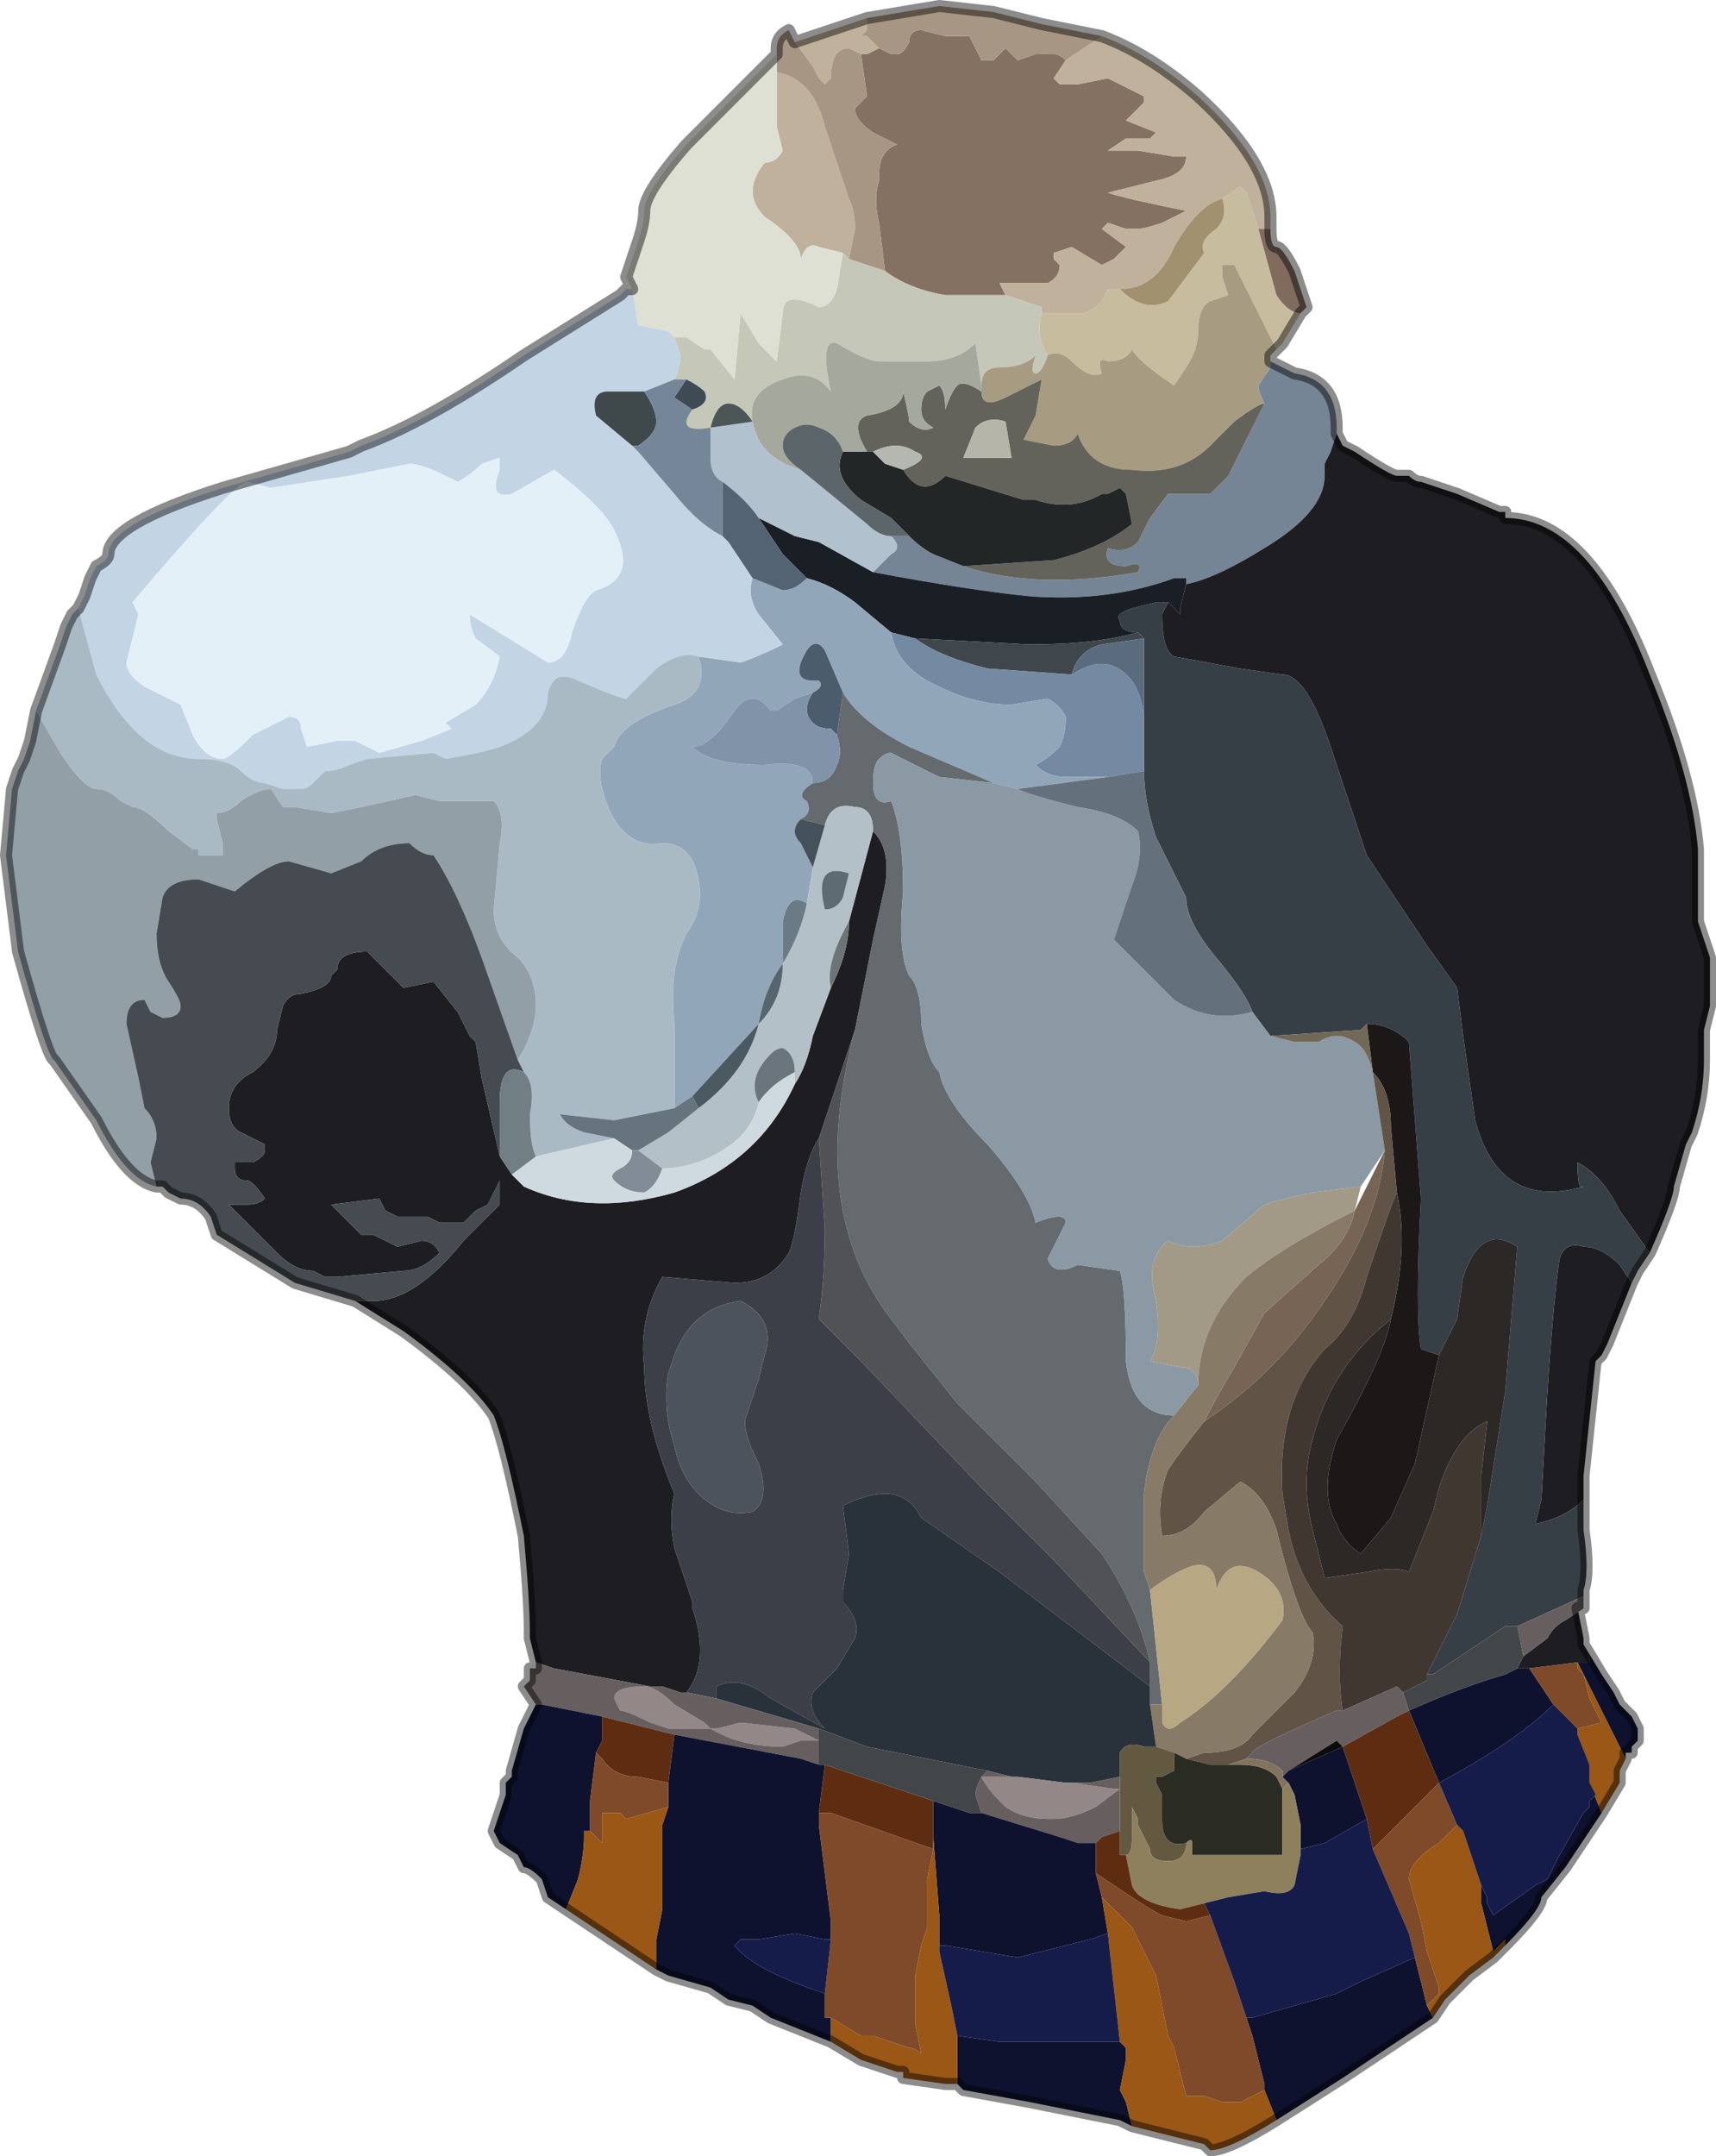 <?xml version="1.0" encoding="UTF-8" standalone="no"?>
<svg xmlns:xlink="http://www.w3.org/1999/xlink" height="17.9px" width="14.25px" xmlns="http://www.w3.org/2000/svg">
  <g transform="matrix(1.0, 0.0, 0.0, 1.0, 7.15, 7.45)">
    <path d="M1.7 -6.95 L1.7 -6.95 1.6 -6.8 1.6 -6.8 1.65 -6.75 1.8 -6.75 2.05 -6.8 2.35 -6.65 2.35 -6.6 2.2 -6.45 2.45 -6.35 2.4 -6.3 2.2 -6.3 2.05 -6.2 2.05 -6.2 2.3 -6.2 2.6 -6.15 2.7 -6.15 Q2.7 -6.0 2.45 -5.95 L2.05 -5.85 Q2.2 -5.8 2.7 -5.7 L2.7 -5.7 2.5 -5.6 Q2.35 -5.55 2.3 -5.55 L2.25 -5.55 2.2 -5.55 2.05 -5.6 2.0 -5.55 2.2 -5.4 2.1 -5.3 2.0 -5.25 1.75 -5.4 1.6 -5.35 1.6 -5.3 1.65 -5.25 Q1.65 -5.15 1.55 -5.1 L1.15 -5.1 1.2 -5.0 0.7 -5.0 Q0.4 -5.05 0.2 -5.2 L0.15 -5.6 Q0.1 -5.8 0.15 -5.95 L0.15 -6.0 Q0.15 -6.2 0.3 -6.25 L0.1 -6.35 Q-0.05 -6.45 -0.05 -6.55 L0.0 -6.6 0.05 -6.65 0.0 -7.0 0.05 -7.0 0.15 -7.05 0.15 -7.05 0.25 -7.0 Q0.25 -7.0 0.3 -7.0 0.35 -7.0 0.4 -7.1 0.4 -7.2 0.5 -7.2 L0.7 -7.15 0.9 -7.15 0.95 -7.05 1.0 -6.95 1.1 -6.95 1.2 -7.05 1.3 -6.95 1.45 -7.0 1.6 -7.0 Q1.65 -7.0 1.7 -6.95" fill="#847161" fill-rule="evenodd" stroke="none"/>
    <path d="M1.2 -5.0 L1.15 -5.1 1.55 -5.1 Q1.65 -5.15 1.65 -5.25 L1.6 -5.3 1.6 -5.35 1.75 -5.4 2.0 -5.25 2.1 -5.3 2.2 -5.4 2.0 -5.55 2.05 -5.6 2.2 -5.55 2.25 -5.55 2.3 -5.55 Q2.35 -5.55 2.5 -5.6 L2.7 -5.7 2.7 -5.7 Q2.2 -5.8 2.05 -5.85 L2.45 -5.95 Q2.7 -6.0 2.7 -6.15 L2.6 -6.15 2.3 -6.2 2.05 -6.2 2.05 -6.2 2.2 -6.3 2.4 -6.3 2.45 -6.35 2.2 -6.45 2.35 -6.6 2.35 -6.65 2.05 -6.8 1.8 -6.75 1.65 -6.75 1.6 -6.8 1.6 -6.8 1.7 -6.95 1.7 -6.95 1.85 -7.05 2.0 -7.15 Q2.4 -7.0 2.8 -6.65 3.4 -6.1 3.4 -5.65 L3.4 -5.55 3.3 -5.55 3.2 -5.85 3.15 -5.9 3.0 -5.8 Q2.8 -5.75 2.6 -5.4 2.45 -5.05 2.15 -5.05 L2.05 -5.05 Q2.0 -4.9 1.85 -4.85 L1.5 -4.85 1.5 -4.9 1.2 -5.0 M0.15 -7.05 L0.05 -7.0 0.0 -7.0 0.0 -7.0 -0.1 -7.05 Q-0.25 -7.05 -0.25 -6.8 L-0.3 -6.75 -0.3 -6.75 -0.35 -6.8 -0.4 -6.9 -0.55 -7.1 0.05 -7.3 0.05 -7.2 0.0 -7.15 0.05 -7.15 0.15 -7.05 M-0.7 -6.85 Q-0.4 -6.8 -0.3 -6.4 L-0.2 -6.1 -0.1 -5.8 Q-0.05 -5.7 -0.05 -5.55 L-0.1 -5.3 -0.15 -5.35 -0.35 -5.4 Q-0.45 -5.45 -0.5 -5.3 -0.5 -5.45 -0.8 -5.65 -1.0 -5.85 -0.8 -6.1 -0.7 -6.1 -0.65 -6.2 L-0.7 -6.4 -0.7 -6.85" fill="#c0b19c" fill-rule="evenodd" stroke="none"/>
    <path d="M1.7 -6.95 Q1.65 -7.0 1.6 -7.0 L1.45 -7.0 1.3 -6.95 1.2 -7.05 1.1 -6.95 1.0 -6.95 0.95 -7.05 0.9 -7.15 0.7 -7.15 0.5 -7.2 Q0.4 -7.2 0.4 -7.1 0.35 -7.0 0.3 -7.0 0.25 -7.0 0.25 -7.0 L0.15 -7.05 0.15 -7.05 0.05 -7.15 0.0 -7.15 0.05 -7.2 0.05 -7.3 0.65 -7.4 1.1 -7.35 1.5 -7.25 2.0 -7.15 1.85 -7.05 1.7 -6.95 M0.0 -7.0 L0.05 -6.65 0.0 -6.6 -0.05 -6.55 Q-0.05 -6.45 0.1 -6.35 L0.3 -6.25 Q0.15 -6.2 0.15 -6.0 L0.15 -5.95 Q0.1 -5.8 0.15 -5.6 L0.2 -5.2 -0.1 -5.3 -0.05 -5.55 Q-0.05 -5.7 -0.1 -5.8 L-0.2 -6.1 -0.3 -6.4 Q-0.4 -6.8 -0.7 -6.85 L-0.7 -7.0 -0.7 -7.05 Q-0.7 -7.15 -0.6 -7.2 L-0.55 -7.1 -0.4 -6.9 -0.35 -6.8 -0.3 -6.75 -0.3 -6.75 -0.25 -6.8 Q-0.25 -7.05 -0.1 -7.05 L0.0 -7.0 0.0 -7.0" fill="#a89684" fill-rule="evenodd" stroke="none"/>
    <path d="M0.2 -5.2 Q0.4 -5.05 0.7 -5.0 L1.2 -5.0 1.5 -4.9 1.5 -4.85 Q1.45 -4.65 1.55 -4.5 1.5 -4.35 1.45 -4.35 1.4 -4.35 1.45 -4.5 1.35 -4.4 1.15 -4.4 1.0 -4.4 1.0 -4.25 L0.95 -4.6 Q0.8 -4.45 0.55 -4.45 L0.15 -4.45 Q0.05 -4.45 -0.2 -4.6 -0.35 -4.65 -0.25 -4.2 -0.4 -4.4 -0.65 -4.3 -0.95 -4.2 -0.9 -3.95 -1.0 -4.1 -1.1 -4.1 -1.2 -4.1 -1.25 -3.9 -1.55 -3.85 -1.4 -4.05 -1.25 -4.1 -1.3 -4.2 -1.35 -4.25 -1.45 -4.3 L-1.55 -4.3 Q-1.5 -4.4 -1.5 -4.5 L-1.55 -4.65 -1.45 -4.65 -1.3 -4.55 -1.25 -4.55 -1.05 -4.3 -1.0 -4.85 -0.85 -4.6 -0.7 -4.45 -0.65 -4.85 Q-0.65 -5.05 -0.35 -4.9 -0.25 -4.9 -0.2 -5.05 L-0.15 -5.35 -0.1 -5.3 0.2 -5.2" fill="#c5c7b9" fill-rule="evenodd" stroke="none"/>
    <path d="M1.5 -4.85 L1.85 -4.85 Q2.0 -4.9 2.05 -5.05 L2.15 -5.05 Q2.35 -4.85 2.55 -4.95 L2.85 -5.35 Q2.8 -5.45 2.95 -5.55 3.05 -5.65 3.0 -5.8 L3.15 -5.9 3.2 -5.85 3.3 -5.55 3.45 -5.0 Q3.55 -4.85 3.65 -4.85 L3.5 -4.6 3.45 -4.55 3.1 -5.25 3.0 -5.25 3.0 -5.15 3.05 -5.0 2.9 -4.95 Q2.8 -4.9 2.8 -4.7 2.8 -4.55 2.7 -4.4 L2.6 -4.25 Q2.3 -4.45 2.25 -4.55 2.2 -4.45 2.05 -4.45 1.95 -4.5 2.0 -4.35 1.9 -4.3 1.75 -4.45 1.65 -4.55 1.55 -4.5 1.45 -4.65 1.5 -4.85" fill="#c8bc9f" fill-rule="evenodd" stroke="none"/>
    <path d="M2.15 -5.05 Q2.45 -5.05 2.6 -5.4 2.8 -5.75 3.0 -5.8 3.05 -5.65 2.95 -5.55 2.8 -5.45 2.85 -5.35 L2.55 -4.95 Q2.35 -4.85 2.15 -5.05" fill="#a1916f" fill-rule="evenodd" stroke="none"/>
    <path d="M1.55 -4.5 Q1.65 -4.55 1.75 -4.45 1.9 -4.3 2.0 -4.35 1.95 -4.5 2.05 -4.45 2.2 -4.45 2.25 -4.55 2.3 -4.45 2.6 -4.25 L2.7 -4.4 Q2.8 -4.55 2.8 -4.7 2.8 -4.9 2.9 -4.95 L3.05 -5.0 3.0 -5.15 3.0 -5.25 3.1 -5.25 3.45 -4.55 3.4 -4.5 3.4 -4.45 3.4 -4.4 3.3 -4.25 Q3.3 -4.2 3.35 -4.1 3.3 -4.1 3.1 -3.95 L2.9 -3.75 Q2.65 -3.5 2.25 -3.55 1.9 -3.55 1.8 -3.85 1.75 -3.75 1.6 -3.75 L1.35 -3.8 1.45 -4.0 1.5 -4.3 1.2 -4.15 Q1.0 -4.05 1.0 -4.2 L1.0 -4.25 Q1.0 -4.4 1.15 -4.4 1.35 -4.4 1.45 -4.5 1.4 -4.35 1.45 -4.35 1.5 -4.35 1.55 -4.5" fill="#a79c81" fill-rule="evenodd" stroke="none"/>
    <path d="M3.3 -5.55 L3.4 -5.55 Q3.4 -5.4 3.45 -5.4 3.5 -5.4 3.6 -5.2 L3.7 -4.9 3.65 -4.85 Q3.55 -4.85 3.45 -5.0 L3.3 -5.55" fill="#806b5d" fill-rule="evenodd" stroke="none"/>
    <path d="M3.4 -4.45 L3.6 -4.35 Q3.95 -4.3 3.95 -3.9 L3.95 -3.85 3.9 -3.7 3.85 -3.6 3.85 -3.5 Q3.85 -3.2 3.35 -2.9 2.95 -2.65 2.7 -2.6 L2.7 -2.65 2.6 -2.65 Q2.05 -2.45 1.4 -2.5 0.9 -2.55 0.1 -2.7 L0.25 -2.85 Q0.35 -2.9 0.25 -3.0 L0.4 -3.0 Q0.5 -2.9 0.6 -2.85 L0.85 -2.75 Q1.45 -2.55 2.3 -2.7 2.35 -2.8 2.2 -2.75 2.0 -2.75 2.05 -2.9 2.2 -2.85 2.3 -2.95 L2.4 -3.15 2.55 -3.35 2.85 -3.35 2.9 -3.35 3.0 -3.45 3.05 -3.5 3.35 -4.1 Q3.3 -4.2 3.3 -4.25 L3.4 -4.4 3.4 -4.45 M2.7 -2.6 L2.7 -2.6" fill="#758596" fill-rule="evenodd" stroke="none"/>
    <path d="M3.35 -4.1 L3.05 -3.5 3.0 -3.45 2.9 -3.35 2.85 -3.35 2.55 -3.35 2.4 -3.15 2.3 -2.95 Q2.2 -2.85 2.05 -2.9 2.0 -2.75 2.2 -2.75 2.35 -2.8 2.3 -2.7 1.45 -2.55 0.85 -2.75 L1.6 -2.8 Q2.0 -2.9 2.25 -3.1 L2.2 -3.35 2.15 -3.4 2.05 -3.35 2.0 -3.35 Q1.75 -3.2 1.45 -3.3 L1.35 -3.3 0.7 -3.5 Q0.5 -3.3 0.35 -3.55 0.6 -3.65 0.45 -3.7 0.3 -3.8 0.1 -3.7 L0.05 -3.7 Q-0.1 -3.95 0.05 -4.0 0.35 -4.05 0.35 -4.2 0.4 -4.0 0.4 -3.95 0.5 -3.85 0.6 -3.9 0.5 -3.95 0.5 -4.05 0.5 -4.15 0.55 -4.2 L0.65 -4.25 Q0.7 -4.2 0.7 -4.05 0.75 -4.2 0.8 -4.25 0.85 -4.3 1.0 -4.2 1.0 -4.05 1.2 -4.15 L1.5 -4.3 1.45 -4.0 1.35 -3.8 1.6 -3.75 Q1.75 -3.75 1.8 -3.85 1.9 -3.55 2.25 -3.55 2.65 -3.5 2.9 -3.75 L3.1 -3.95 Q3.3 -4.1 3.35 -4.1 M1.2 -3.95 Q1.05 -4.0 0.95 -3.9 L0.85 -3.65 1.25 -3.65 1.2 -3.95" fill="#63635c" fill-rule="evenodd" stroke="none"/>
    <path d="M3.95 -3.85 L4.0 -3.75 4.1 -3.7 Q4.4 -3.5 4.45 -3.5 L4.5 -3.5 4.5 -3.5 4.55 -3.5 Q4.6 -3.45 4.65 -3.45 L4.95 -3.35 5.3 -3.2 5.35 -3.2 5.35 -3.15 Q6.05 -3.15 6.55 -1.85 6.9 -1.0 6.95 -0.4 L6.95 -0.05 6.95 0.2 7.05 0.5 7.05 0.9 7.0 1.1 Q7.0 1.2 7.0 1.35 7.0 1.65 6.9 1.95 L6.85 2.05 6.75 2.4 Q6.75 2.5 6.55 2.95 L6.3 2.6 Q6.15 2.3 5.95 2.2 5.95 2.45 6.0 2.4 5.3 2.6 5.1 1.85 L5.0 1.15 4.95 0.75 4.7 0.4 4.2 -0.35 3.9 -1.25 Q3.7 -1.85 3.5 -1.85 L3.15 -1.9 2.6 -2.0 Q2.5 -2.05 2.5 -2.35 L2.55 -2.45 2.65 -2.35 2.65 -2.4 2.7 -2.6 Q2.95 -2.65 3.35 -2.9 3.85 -3.2 3.85 -3.5 L3.85 -3.6 3.9 -3.7 3.95 -3.85 M6.4 3.2 L6.2 3.7 6.15 3.8 6.1 3.85 6.0 4.8 6.0 5.0 Q5.85 5.15 5.6 5.2 L5.65 5.0 5.7 4.1 Q5.75 3.35 5.8 3.0 5.85 2.85 6.0 2.9 6.15 2.9 6.3 3.05 L6.4 3.2 M6.0 5.9 L5.95 5.9 6.0 6.15 6.0 6.2 6.05 6.3 6.05 6.35 5.95 6.35 5.55 6.4 5.45 6.4 5.5 6.3 5.7 6.15 Q5.75 6.05 5.85 6.0 L6.0 5.9 M-2.7 6.35 L-2.75 6.15 -2.75 6.1 Q-2.75 5.85 -2.8 5.3 -2.95 4.55 -3.05 4.3 -3.25 4.0 -3.8 3.6 L-4.2 3.35 -4.05 3.35 Q-3.7 3.35 -3.3 2.85 L-3.0 2.55 -3.0 2.35 -3.1 2.55 -3.1 2.55 -3.2 2.6 -3.3 2.7 -3.45 2.7 -3.5 2.7 -3.6 2.65 -3.85 2.65 -3.95 2.6 -4.0 2.5 -4.4 2.55 -4.3 2.65 -4.2 2.75 -4.15 2.8 -4.05 2.8 -3.85 2.9 -3.65 2.85 Q-3.55 2.85 -3.5 2.95 -3.65 3.1 -3.8 3.1 L-4.35 3.15 -4.45 3.15 -4.55 3.1 Q-4.7 3.1 -4.85 2.95 L-5.25 2.55 -5.1 2.55 Q-5.0 2.55 -4.95 2.5 -5.05 2.35 -5.1 2.35 -5.2 2.35 -5.2 2.25 L-5.2 2.2 -5.15 2.2 -5.05 2.2 Q-4.95 2.15 -4.95 2.1 L-4.95 2.05 -5.15 1.95 Q-5.25 1.9 -5.25 1.75 -5.25 1.55 -5.05 1.45 -4.85 1.3 -4.85 1.1 L-4.8 0.9 Q-4.75 0.8 -4.65 0.8 -4.4 0.75 -4.4 0.65 L-4.4 0.65 -4.35 0.6 Q-4.35 0.45 -4.1 0.45 L-3.95 0.6 -3.8 0.75 -3.55 0.7 -3.35 0.95 -3.25 1.15 -3.2 1.2 -3.15 1.5 -3.0 2.15 -2.9 2.3 -2.8 2.4 Q-2.25 2.65 -1.55 2.45 -0.85 2.2 -0.55 1.55 -0.45 1.4 -0.4 1.15 L-0.25 0.75 Q-0.1 0.45 -0.1 0.2 L0.1 -0.55 Q0.25 -0.4 0.2 -0.1 L0.1 0.35 -0.05 1.1 -0.2 1.55 -0.35 2.0 Q-0.45 2.15 -0.5 2.45 -0.55 2.85 -0.6 2.95 -0.75 3.2 -1.05 3.2 L-1.65 3.15 Q-1.85 3.5 -1.8 3.9 -1.8 4.35 -1.55 4.95 -1.6 5.15 -1.55 5.4 L-1.4 5.85 -1.4 5.9 Q-1.25 6.35 -1.45 6.6 L-1.5 6.6 -1.65 6.55 -1.75 6.55 -2.55 6.4 -2.55 6.4 -2.7 6.35 M2.7 -2.6 L2.7 -2.6" fill="#1d1d22" fill-rule="evenodd" stroke="none"/>
    <path d="M0.85 -2.75 L0.6 -2.85 Q0.5 -2.9 0.4 -3.0 L0.25 -3.15 0.0 -3.3 Q-0.25 -3.5 -0.15 -3.7 L0.05 -3.7 0.1 -3.7 0.2 -3.6 0.35 -3.55 Q0.5 -3.3 0.7 -3.5 L1.35 -3.3 1.45 -3.3 Q1.75 -3.2 2.0 -3.35 L2.05 -3.35 2.15 -3.4 2.2 -3.35 2.25 -3.1 Q2.0 -2.9 1.6 -2.8 L0.85 -2.75" fill="#232627" fill-rule="evenodd" stroke="none"/>
    <path d="M6.55 2.95 L6.45 3.1 6.4 3.2 6.3 3.05 Q6.15 2.9 6.0 2.9 5.85 2.85 5.8 3.0 5.75 3.35 5.7 4.1 L5.65 5.0 5.6 5.2 Q5.85 5.15 6.0 5.0 L6.0 5.25 Q6.05 5.6 6.0 5.75 L6.0 5.8 5.45 6.05 5.35 6.05 4.75 6.45 4.7 6.45 4.95 5.95 5.15 5.3 5.2 5.05 5.35 4.1 5.45 2.9 Q5.15 2.7 5.0 3.15 L4.95 3.5 Q4.85 3.7 4.8 3.8 L4.65 3.75 Q4.6 3.45 4.65 2.5 L4.55 1.2 Q4.4 1.05 4.2 1.05 L4.15 1.1 3.4 1.15 3.25 0.95 Q3.2 0.8 2.95 0.5 2.7 0.2 2.7 0.0 L2.45 -0.5 Q2.35 -0.8 2.35 -1.05 L2.35 -1.45 2.35 -1.95 2.35 -2.05 2.35 -2.15 2.3 -2.2 Q2.15 -2.2 2.15 -2.3 2.1 -2.35 2.25 -2.4 L2.45 -2.45 2.55 -2.45 2.5 -2.35 Q2.5 -2.05 2.6 -2.0 L3.15 -1.9 3.5 -1.85 Q3.7 -1.85 3.9 -1.25 L4.2 -0.35 4.7 0.4 4.95 0.75 5.0 1.15 5.1 1.85 Q5.3 2.6 6.0 2.4 5.95 2.45 5.95 2.2 6.15 2.3 6.3 2.6 L6.55 2.95 M2.7 -2.6 L2.7 -2.6 2.7 -2.6 2.7 -2.6" fill="#363e46" fill-rule="evenodd" stroke="none"/>
    <path d="M0.1 -2.7 Q0.9 -2.55 1.4 -2.5 2.05 -2.45 2.6 -2.65 L2.7 -2.65 2.7 -2.6 2.65 -2.4 2.65 -2.35 2.55 -2.45 2.45 -2.45 2.25 -2.4 Q2.1 -2.35 2.15 -2.3 2.15 -2.2 2.3 -2.2 1.95 -2.1 1.4 -2.1 L0.45 -2.15 0.25 -2.2 -0.05 -2.45 Q-0.25 -2.6 -0.45 -2.65 L-0.65 -2.85 -0.75 -3.0 -0.85 -3.15 -0.55 -3.0 -0.35 -2.95 0.1 -2.7 M2.7 -2.6 L2.7 -2.6" fill="#1a1f26" fill-rule="evenodd" stroke="none"/>
    <path d="M0.05 -3.7 L-0.15 -3.7 Q-0.2 -3.85 -0.35 -3.9 -0.45 -3.95 -0.55 -3.9 -0.65 -3.85 -0.65 -3.75 -0.65 -3.65 -0.5 -3.55 -0.85 -3.65 -0.9 -3.95 -0.95 -4.2 -0.65 -4.3 -0.4 -4.4 -0.25 -4.2 -0.35 -4.65 -0.2 -4.6 0.05 -4.45 0.15 -4.45 L0.55 -4.45 Q0.8 -4.45 0.95 -4.6 L1.0 -4.25 1.0 -4.2 Q0.85 -4.3 0.8 -4.25 0.75 -4.2 0.7 -4.05 0.7 -4.2 0.65 -4.25 L0.55 -4.2 Q0.5 -4.15 0.5 -4.05 0.5 -3.95 0.6 -3.9 0.5 -3.85 0.4 -3.95 0.4 -4.0 0.35 -4.2 0.35 -4.05 0.05 -4.0 -0.1 -3.95 0.05 -3.7" fill="#a5a89d" fill-rule="evenodd" stroke="none"/>
    <path d="M0.35 -3.55 L0.2 -3.6 0.1 -3.7 Q0.3 -3.8 0.45 -3.7 0.6 -3.65 0.35 -3.55" fill="#b5b8b1" fill-rule="evenodd" stroke="none"/>
    <path d="M0.25 -3.0 Q0.35 -2.9 0.25 -2.85 L0.1 -2.7 -0.35 -2.95 -0.55 -3.0 -0.85 -3.15 Q-0.95 -3.3 -1.15 -3.45 -1.25 -3.5 -1.25 -3.65 L-1.25 -3.9 -0.9 -3.95 Q-0.85 -3.65 -0.5 -3.55 L0.05 -3.1 Q0.15 -3.0 0.25 -3.0" fill="#b1c1cd" fill-rule="evenodd" stroke="none"/>
    <path d="M0.4 -3.0 L0.25 -3.0 Q0.15 -3.0 0.05 -3.1 L-0.5 -3.55 Q-0.65 -3.65 -0.65 -3.75 -0.65 -3.85 -0.55 -3.9 -0.45 -3.95 -0.35 -3.9 -0.2 -3.85 -0.15 -3.7 -0.25 -3.5 0.0 -3.3 L0.25 -3.15 0.4 -3.0" fill="#5b656a" fill-rule="evenodd" stroke="none"/>
    <path d="M1.2 -3.95 L1.25 -3.65 0.85 -3.65 0.95 -3.9 Q1.05 -4.0 1.2 -3.95" fill="#b5b5a9" fill-rule="evenodd" stroke="none"/>
    <path d="M1.75 -1.85 L1.05 -1.9 Q0.65 -2.0 0.45 -2.15 L1.4 -2.1 Q1.95 -2.1 2.3 -2.2 L2.35 -2.15 2.0 -2.1 Q1.8 -2.05 1.75 -1.85" fill="#3f474d" fill-rule="evenodd" stroke="none"/>
    <path d="M2.05 -1.0 L1.7 -1.0 Q1.55 -1.0 1.45 -1.1 1.55 -1.15 1.65 -1.25 1.7 -1.35 1.7 -1.5 1.65 -1.6 1.55 -1.65 L1.25 -1.6 Q0.95 -1.6 0.65 -1.75 0.3 -1.9 0.25 -2.2 L0.45 -2.15 Q0.65 -2.0 1.05 -1.9 L1.75 -1.85 Q2.05 -2.05 2.25 -1.8 2.35 -1.65 2.35 -1.45 L2.35 -1.05 2.05 -1.0" fill="#748aa3" fill-rule="evenodd" stroke="none"/>
    <path d="M2.35 -1.45 Q2.35 -1.65 2.25 -1.8 2.05 -2.05 1.75 -1.85 1.8 -2.05 2.0 -2.1 L2.35 -2.15 2.35 -2.05 2.35 -1.95 2.35 -1.45" fill="#5a6b7d" fill-rule="evenodd" stroke="none"/>
    <path d="M0.25 -2.2 Q0.3 -1.9 0.65 -1.75 0.95 -1.6 1.25 -1.6 L1.55 -1.65 Q1.65 -1.6 1.7 -1.5 1.7 -1.35 1.65 -1.25 1.55 -1.15 1.45 -1.1 1.55 -1.0 1.7 -1.0 L2.05 -1.0 1.3 -0.9 1.1 -0.95 0.4 -1.25 Q0.0 -1.45 -0.15 -1.7 L-0.3 -2.05 Q-0.4 -2.2 -0.5 -1.95 -0.55 -1.8 -0.4 -1.8 L-0.35 -1.8 Q-0.3 -1.75 -0.4 -1.7 L-0.55 -1.65 -0.7 -1.55 -0.75 -1.55 Q-0.9 -1.75 -1.05 -1.55 L-1.05 -1.55 Q-1.25 -1.25 -1.4 -1.25 -1.25 -1.1 -0.8 -1.1 -0.4 -1.15 -0.4 -0.95 -0.55 -0.85 -0.45 -0.8 -0.4 -0.7 -0.5 -0.65 -0.6 -0.55 -0.5 -0.45 L-0.4 -0.25 -0.45 0.05 Q-0.6 -0.05 -0.65 0.2 L-0.65 0.55 Q-0.8 0.75 -0.85 1.05 L-1.4 1.65 -1.55 1.75 -1.55 1.05 Q-1.6 0.6 -1.45 0.3 -1.3 0.1 -1.35 -0.15 -1.4 -0.45 -1.65 -0.45 -1.95 -0.4 -2.1 -0.75 -2.2 -1.0 -2.15 -1.15 L-2.05 -1.25 Q-2.0 -1.45 -1.55 -1.6 -1.25 -1.7 -1.35 -2.0 L-1.0 -1.95 Q-0.85 -2.0 -0.65 -2.1 L-0.85 -2.35 Q-0.95 -2.5 -0.9 -2.65 L-0.65 -2.55 Q-0.55 -2.55 -0.45 -2.65 -0.25 -2.6 -0.05 -2.45 L0.25 -2.2" fill="#92a6b9" fill-rule="evenodd" stroke="none"/>
    <path d="M-0.5 -0.65 Q-0.4 -0.7 -0.45 -0.8 -0.55 -0.85 -0.4 -0.95 -0.25 -0.95 -0.2 -1.1 -0.15 -1.2 -0.2 -1.35 L-0.2 -1.35 -0.15 -1.7 Q0.0 -1.45 0.4 -1.25 L1.1 -0.95 0.65 -1.0 0.25 -1.2 Q0.2 -1.2 0.15 -1.15 0.1 -1.1 0.1 -0.95 0.1 -0.75 0.25 -0.8 0.35 -0.55 0.35 -0.05 0.3 0.45 0.4 0.65 0.5 0.75 0.5 1.05 0.55 1.35 0.65 1.45 0.7 1.7 1.05 2.05 1.4 2.45 1.45 2.7 1.7 2.6 1.7 2.7 L1.55 3.0 Q1.6 3.15 1.8 3.05 L2.15 3.1 Q2.2 3.25 2.2 3.85 2.25 4.3 2.6 4.3 2.4 4.5 2.35 4.95 L2.35 5.6 2.4 5.75 2.5 6.7 2.4 6.7 2.4 6.65 2.4 6.5 2.4 6.35 Q2.3 5.9 2.0 5.45 L1.45 4.85 0.8 4.2 0.4 3.7 0.25 3.5 Q-0.45 2.6 -0.05 1.1 L0.1 0.35 0.2 -0.1 Q0.25 -0.4 0.1 -0.55 0.1 -0.75 -0.05 -0.75 -0.25 -0.8 -0.3 -0.6 L-0.5 -0.65" fill="#646a6e" fill-rule="evenodd" stroke="none"/>
    <path d="M1.1 -0.95 L1.3 -0.9 Q1.4 -0.85 1.8 -0.75 2.15 -0.7 2.3 -0.55 2.35 -0.35 2.25 -0.1 L2.1 0.35 2.6 0.85 Q2.9 1.05 3.25 0.95 L3.4 1.15 3.6 1.2 3.8 1.2 Q3.95 1.1 4.1 1.2 4.2 1.25 4.25 1.45 L4.35 2.1 4.15 2.4 3.75 2.45 Q3.5 2.5 3.35 2.55 L3.0 2.85 Q2.75 2.95 2.55 2.85 2.35 3.0 2.45 3.35 2.5 3.7 2.4 3.85 L2.65 3.9 Q2.8 3.9 2.8 4.05 L2.6 4.3 Q2.25 4.3 2.2 3.85 2.2 3.25 2.15 3.1 L1.8 3.05 Q1.6 3.15 1.55 3.0 L1.7 2.7 Q1.7 2.6 1.45 2.7 1.4 2.45 1.05 2.05 0.7 1.7 0.65 1.45 0.55 1.35 0.5 1.05 0.5 0.75 0.4 0.65 0.3 0.45 0.35 -0.05 0.35 -0.55 0.25 -0.8 0.1 -0.75 0.1 -0.95 0.1 -1.1 0.15 -1.15 0.2 -1.2 0.25 -1.2 L0.65 -1.0 1.1 -0.95" fill="#8a99a4" fill-rule="evenodd" stroke="none"/>
    <path d="M2.05 -1.0 L2.35 -1.05 Q2.35 -0.8 2.45 -0.5 L2.7 0.0 Q2.7 0.2 2.95 0.5 3.2 0.8 3.25 0.95 2.9 1.05 2.6 0.85 L2.1 0.35 2.25 -0.1 Q2.35 -0.35 2.3 -0.55 2.15 -0.7 1.8 -0.75 1.4 -0.85 1.3 -0.9 L2.05 -1.0" fill="#64717d" fill-rule="evenodd" stroke="none"/>
    <path d="M4.2 1.05 Q4.4 1.05 4.55 1.2 L4.65 2.5 Q4.6 3.45 4.65 3.75 L4.8 3.8 4.6 4.7 4.4 5.15 4.15 5.45 Q4.0 5.35 3.95 5.2 3.8 4.95 3.95 4.5 4.35 3.8 4.4 3.5 4.55 2.9 4.45 2.45 L4.4 1.9 Q4.4 1.6 4.25 1.45 L4.2 1.05" fill="#1d1818" fill-rule="evenodd" stroke="none"/>
    <path d="M4.25 1.45 Q4.2 1.25 4.1 1.2 3.95 1.1 3.8 1.2 L3.6 1.2 3.4 1.15 4.15 1.1 4.2 1.05 4.25 1.45" fill="#726857" fill-rule="evenodd" stroke="none"/>
    <path d="M4.35 2.1 L4.25 1.45 Q4.4 1.6 4.4 1.9 L4.45 2.45 Q4.4 2.55 4.2 3.15 4.1 3.55 3.85 3.75 3.45 4.2 3.5 4.95 L3.55 5.25 Q3.65 5.75 4.0 6.05 3.95 6.45 4.0 6.75 L3.95 6.75 Q3.25 7.05 3.25 7.1 L3.2 7.15 3.05 7.2 2.9 7.2 2.7 7.15 2.85 7.1 Q3.15 7.1 3.25 6.95 L3.6 6.6 Q3.8 6.35 3.75 6.1 3.65 6.0 3.5 5.45 L3.45 5.25 Q3.35 4.95 3.15 4.85 L2.85 5.1 Q2.7 5.3 2.5 5.3 2.45 5.0 2.55 4.75 2.65 4.6 2.85 4.35 3.45 3.95 3.85 3.35 4.3 2.7 4.35 2.1" fill="#615345" fill-rule="evenodd" stroke="none"/>
    <path d="M4.8 3.8 Q4.85 3.7 4.95 3.5 L5.0 3.15 Q5.15 2.7 5.45 2.9 L5.35 4.1 5.2 5.05 5.15 5.3 5.15 4.8 5.2 4.35 Q4.95 4.45 4.8 4.9 L4.75 5.1 4.55 5.6 Q4.45 5.55 4.2 5.6 L3.85 5.65 3.75 5.25 Q3.65 4.85 3.75 4.5 3.9 3.9 4.4 3.5 4.35 3.8 3.95 4.5 3.8 4.95 3.95 5.2 4.0 5.35 4.15 5.45 L4.4 5.15 4.6 4.7 4.8 3.8" fill="#2c2826" fill-rule="evenodd" stroke="none"/>
    <path d="M5.15 5.3 L4.95 5.95 4.7 6.45 4.7 6.5 4.5 6.6 4.45 6.55 4.0 6.75 Q3.95 6.45 4.0 6.05 3.65 5.75 3.55 5.25 L3.5 4.95 Q3.45 4.2 3.85 3.75 4.1 3.55 4.2 3.15 4.4 2.55 4.45 2.45 4.55 2.9 4.4 3.5 3.9 3.9 3.75 4.5 3.65 4.85 3.75 5.25 L3.85 5.65 4.2 5.6 Q4.45 5.55 4.55 5.6 L4.75 5.1 4.8 4.9 Q4.95 4.45 5.2 4.35 L5.15 4.8 5.15 5.3" fill="#413731" fill-rule="evenodd" stroke="none"/>
    <path d="M4.1 2.6 L4.35 2.1 Q4.3 2.7 3.85 3.35 3.45 3.95 2.85 4.35 2.95 4.15 3.1 3.9 L3.35 3.45 3.8 3.05 Q4.05 2.85 4.1 2.6" fill="#776455" fill-rule="evenodd" stroke="none"/>
    <path d="M2.8 4.05 Q2.8 3.9 2.65 3.9 L2.4 3.85 Q2.5 3.7 2.45 3.35 2.35 3.0 2.55 2.85 2.75 2.95 3.0 2.85 L3.35 2.55 Q3.5 2.5 3.75 2.45 L4.15 2.4 4.1 2.6 Q3.5 2.9 3.2 3.15 2.8 3.55 2.8 4.05" fill="#a29a87" fill-rule="evenodd" stroke="none"/>
    <path d="M-0.05 1.1 Q-0.45 2.6 0.25 3.5 L0.4 3.7 0.8 4.2 1.45 4.85 2.0 5.45 Q2.3 5.9 2.4 6.35 L1.6 5.5 1.0 4.9 0.0 3.85 -0.35 3.5 Q-0.3 3.15 -0.3 2.75 L-0.35 2.0 -0.2 1.55 -0.05 1.1" fill="#515256" fill-rule="evenodd" stroke="none"/>
    <path d="M2.6 4.3 L2.8 4.05 Q2.8 3.55 3.2 3.15 3.5 2.9 4.1 2.6 4.05 2.85 3.8 3.05 L3.35 3.45 3.1 3.9 Q2.95 4.15 2.85 4.35 2.65 4.6 2.55 4.75 2.45 5.0 2.5 5.3 2.7 5.3 2.85 5.1 L3.15 4.85 Q3.35 4.95 3.45 5.25 L3.5 5.45 Q3.65 6.0 3.75 6.1 3.8 6.35 3.6 6.6 L3.25 6.95 Q3.15 7.1 2.85 7.1 L2.7 7.15 2.6 7.1 2.45 7.05 2.4 6.7 2.5 6.7 2.5 6.85 Q2.55 6.95 2.65 6.85 3.05 6.6 3.5 6.0 3.55 5.75 3.3 5.6 3.05 5.45 2.95 5.75 2.95 5.5 2.75 5.55 2.6 5.6 2.4 5.75 L2.35 5.6 2.35 4.95 Q2.4 4.5 2.6 4.3" fill="#877a67" fill-rule="evenodd" stroke="none"/>
    <path d="M2.5 6.7 L2.4 5.75 Q2.6 5.6 2.75 5.55 2.95 5.5 2.95 5.75 3.05 5.45 3.3 5.6 3.55 5.75 3.5 6.0 3.05 6.6 2.65 6.85 2.55 6.95 2.5 6.85 L2.5 6.7" fill="#b7a783" fill-rule="evenodd" stroke="none"/>
    <path d="M-0.35 2.0 L-0.3 2.75 Q-0.3 3.15 -0.35 3.5 L0.0 3.85 1.0 4.9 1.6 5.5 2.4 6.35 2.4 6.5 2.4 6.55 1.15 5.6 0.5 5.15 Q0.4 4.95 0.2 4.95 0.05 4.95 -0.15 5.05 L-0.1 5.45 -0.15 5.75 -0.15 5.85 Q0.0 6.0 -0.05 6.15 L-0.2 6.4 -0.4 6.6 Q-0.45 6.75 -0.3 6.9 L-0.75 6.65 Q-1.0 6.45 -1.2 6.55 L-1.2 6.65 -1.45 6.6 Q-1.25 6.35 -1.4 5.9 L-1.4 5.85 -1.55 5.4 Q-1.6 5.15 -1.55 4.95 -1.8 4.35 -1.8 3.9 -1.85 3.5 -1.65 3.15 L-1.05 3.2 Q-0.75 3.2 -0.6 2.95 -0.55 2.85 -0.5 2.45 -0.45 2.15 -0.35 2.0 M-1.6 3.95 Q-1.65 4.25 -1.55 4.55 -1.5 4.8 -1.35 4.95 -1.15 5.15 -0.9 5.1 -0.75 5.0 -0.85 4.7 -1.0 4.4 -0.95 4.3 L-0.85 4.0 -0.8 3.8 Q-0.7 3.5 -1.0 3.35 -1.4 3.4 -1.55 3.8 L-1.6 3.95" fill="#3c3f48" fill-rule="evenodd" stroke="none"/>
    <path d="M2.4 6.65 L2.4 6.7 2.45 7.05 2.35 7.05 Q2.2 7.0 2.15 7.1 L2.15 7.3 1.9 7.35 1.7 7.35 1.3 7.3 1.25 7.3 1.05 7.25 0.05 7.05 -0.35 6.9 -1.2 6.65 -1.2 6.55 Q-1.0 6.45 -0.75 6.65 L-0.3 6.9 Q-0.45 6.75 -0.4 6.6 L-0.2 6.4 -0.05 6.15 Q0.0 6.0 -0.15 5.85 L-0.15 5.75 -0.1 5.45 -0.15 5.05 Q0.05 4.95 0.2 4.95 0.4 4.95 0.5 5.15 L1.15 5.6 2.4 6.55 2.4 6.65" fill="#29313b" fill-rule="evenodd" stroke="none"/>
    <path d="M2.15 7.3 L2.15 7.1 Q2.2 7.0 2.35 7.05 L2.45 7.05 2.6 7.1 2.6 7.15 2.6 7.25 2.5 7.3 2.45 7.3 2.45 7.35 2.5 7.45 2.5 7.65 Q2.5 7.9 2.7 7.85 2.7 8.0 2.55 8.0 2.4 8.0 2.4 7.9 L2.3 7.7 2.3 7.65 2.25 7.55 2.25 7.65 2.25 7.8 Q2.25 7.95 2.2 7.95 L2.15 7.95 2.15 7.75 2.15 7.4 2.15 7.3" fill="#635940" fill-rule="evenodd" stroke="none"/>
    <path d="M1.25 7.3 L1.3 7.3 1.7 7.35 1.75 7.35 2.1 7.4 2.15 7.4 1.95 7.55 Q1.75 7.65 1.6 7.65 L1.55 7.65 Q1.35 7.65 1.2 7.55 L1.15 7.5 Q1.05 7.4 1.0 7.3 L1.15 7.3 1.25 7.3 M-1.55 6.7 L-1.3 6.85 -1.25 6.9 -1.2 6.9 -1.2 6.9 -1.0 6.85 -0.55 6.9 -0.35 7.0 -0.4 7.0 -0.5 7.0 -0.65 7.05 Q-1.0 7.05 -1.25 6.9 L-1.6 6.9 -1.75 6.85 Q-1.95 6.75 -2.0 6.75 L-2.0 6.75 -2.05 6.65 Q-2.05 6.55 -1.8 6.55 -1.7 6.55 -1.55 6.7" fill="#938787" fill-rule="evenodd" stroke="none"/>
    <path d="M6.0 5.8 L6.0 5.9 5.85 6.0 Q5.75 6.05 5.7 6.15 L5.5 6.3 5.45 6.05 6.0 5.8 M-2.7 6.7 L-2.8 6.55 -2.75 6.5 -2.75 6.4 -2.7 6.4 -2.7 6.35 -2.55 6.4 -2.55 6.4 -1.75 6.55 -1.65 6.55 -1.5 6.6 -1.45 6.6 -1.2 6.65 -0.35 6.9 -0.35 7.0 -0.35 7.2 -0.5 7.15 -1.55 6.95 -2.15 6.8 -2.65 6.7 -2.65 6.7 -2.7 6.7 M3.2 7.15 L3.25 7.1 Q3.25 7.05 3.95 6.75 L4.0 6.75 4.45 6.55 4.5 6.6 4.55 6.75 4.45 6.8 4.0 7.05 3.95 7.0 3.55 7.25 Q3.55 7.25 3.5 7.3 L3.5 7.25 Q3.4 7.15 3.2 7.15 M1.05 7.25 L1.25 7.3 1.15 7.3 1.0 7.3 Q1.05 7.4 1.15 7.5 L1.2 7.55 Q1.35 7.65 1.55 7.65 L1.6 7.65 Q1.75 7.65 1.95 7.55 L2.15 7.4 2.1 7.4 1.75 7.35 1.7 7.35 1.9 7.35 2.15 7.3 2.15 7.4 2.15 7.75 2.0 7.8 1.95 7.85 1.8 7.85 1.65 7.8 1.0 7.6 0.95 7.45 Q0.95 7.4 1.0 7.3 L1.05 7.25 M-1.55 6.7 Q-1.7 6.55 -1.8 6.55 -2.05 6.55 -2.05 6.65 L-2.0 6.75 -2.0 6.75 Q-1.95 6.75 -1.75 6.85 L-1.6 6.9 -1.25 6.9 Q-1.0 7.05 -0.65 7.05 L-0.5 7.0 -0.4 7.0 -0.35 7.0 -0.55 6.9 -1.0 6.85 -1.2 6.9 -1.2 6.9 -1.25 6.9 -1.3 6.85 -1.55 6.7" fill="#675f5f" fill-rule="evenodd" stroke="none"/>
    <path d="M2.7 7.15 L2.9 7.2 3.05 7.2 3.15 7.2 Q3.35 7.2 3.45 7.3 L3.5 7.4 3.5 7.95 2.75 7.95 2.75 7.85 Q2.75 7.8 2.7 7.85 2.5 7.9 2.5 7.65 L2.5 7.45 2.45 7.35 2.45 7.3 2.5 7.3 2.6 7.25 2.6 7.15 2.6 7.1 2.7 7.15" fill="#2a2c23" fill-rule="evenodd" stroke="none"/>
    <path d="M3.05 7.2 L3.2 7.15 Q3.4 7.15 3.5 7.25 L3.5 7.3 3.55 7.35 3.5 7.4 3.45 7.3 Q3.35 7.2 3.15 7.2 L3.05 7.2" fill="#82735f" fill-rule="evenodd" stroke="none"/>
    <path d="M6.0 6.2 L6.15 6.45 6.25 6.6 6.3 6.7 6.4 6.8 6.45 6.9 6.45 7.0 6.4 7.05 6.4 7.1 6.35 7.1 6.35 7.15 5.95 6.35 6.05 6.35 6.05 6.3 6.0 6.2 M6.15 7.6 L5.85 8.05 5.65 8.3 Q5.65 8.4 5.35 8.7 L5.35 8.65 5.25 8.75 5.15 8.35 5.15 8.2 5.2 8.3 5.2 8.35 5.25 8.45 5.6 8.2 5.7 8.15 5.8 7.95 6.0 7.6 6.05 7.55 6.05 7.5 6.1 7.45 6.05 7.35 6.15 7.6 M4.75 9.3 L4.0 9.8 3.45 10.15 3.35 9.9 3.35 9.85 3.25 9.45 3.2 9.3 3.25 9.3 3.95 9.1 4.15 9.0 4.6 8.8 4.7 9.2 4.75 9.3 M2.25 10.2 L2.15 10.15 1.4 10.0 0.85 9.9 0.8 9.85 0.8 9.45 1.15 9.5 1.4 9.5 1.9 9.5 2.1 9.5 2.15 9.5 2.2 9.55 2.2 9.65 2.15 9.9 2.2 10.0 2.25 10.2 M-0.25 9.5 Q-0.75 9.3 -0.75 9.3 L-0.9 9.2 -1.1 9.15 -1.25 9.05 -1.6 8.95 -1.7 8.9 -1.7 8.65 -1.65 8.4 -1.65 8.25 -1.65 7.7 -1.6 7.55 -1.6 7.35 -1.55 6.95 -1.55 6.95 -0.5 7.15 -0.35 7.2 -0.3 7.2 -0.35 7.6 -0.35 7.7 -0.25 8.5 -0.25 8.65 -0.3 8.65 -0.55 8.6 -0.85 8.65 -1.0 8.65 -1.05 8.7 Q-0.9 8.9 -0.3 9.1 L-0.3 9.3 -0.25 9.3 -0.25 9.5 M-2.45 8.4 L-2.6 8.3 -2.65 8.15 Q-2.75 8.05 -2.8 8.05 L-2.85 7.95 -3.0 7.85 -3.05 7.75 -3.0 7.6 -2.95 7.45 -2.95 7.35 -2.9 7.3 -2.9 7.25 -2.8 6.9 -2.7 6.7 -2.65 6.7 -2.65 6.7 -2.15 6.8 -2.15 7.0 -2.2 7.1 -2.25 7.5 -2.25 7.75 -2.3 7.75 -2.3 7.8 Q-2.3 7.95 -2.35 8.15 L-2.45 8.4 M3.55 7.35 L3.5 7.3 Q3.55 7.25 3.55 7.25 L4.0 7.05 4.2 7.65 3.85 7.85 3.65 7.9 3.65 7.7 3.6 7.45 3.55 7.35 M1.0 7.6 L1.65 7.8 1.8 7.85 1.95 7.85 1.95 8.1 2.0 8.3 2.05 8.6 1.9 8.65 1.3 8.8 0.7 8.7 0.65 8.7 0.65 8.45 0.6 7.8 0.6 7.5 0.9 7.6 1.0 7.6 M5.45 6.4 L5.55 6.4 5.75 6.7 Q5.45 7.0 4.8 7.35 L4.55 6.75 Q5.0 6.55 5.35 6.45 L5.45 6.4" fill="#0e122f" fill-rule="evenodd" stroke="none"/>
    <path d="M4.0 7.05 L3.55 7.25 3.95 7.0 4.0 7.05" fill="#0b0a0c" fill-rule="evenodd" stroke="none"/>
    <path d="M2.2 7.95 Q2.25 7.95 2.25 7.8 L2.25 7.65 2.25 7.55 2.3 7.65 2.3 7.7 2.4 7.9 Q2.4 8.0 2.55 8.0 2.7 8.0 2.7 7.85 2.75 7.8 2.75 7.85 L2.75 7.95 3.5 7.95 3.5 7.4 3.55 7.35 3.6 7.45 3.65 7.7 3.65 7.9 3.65 7.95 3.6 8.2 Q3.55 8.3 3.35 8.25 L3.05 8.3 2.85 8.35 2.65 8.4 Q2.3 8.35 2.25 8.2 L2.2 7.95" fill="#8e805c" fill-rule="evenodd" stroke="none"/>
    <path d="M4.7 6.45 L4.75 6.45 5.35 6.05 5.45 6.05 5.5 6.3 5.45 6.4 5.35 6.45 Q5.0 6.55 4.55 6.75 L4.5 6.6 4.7 6.5 4.7 6.45 M-0.35 6.9 L0.05 7.05 1.05 7.25 1.0 7.3 Q0.95 7.4 0.95 7.45 L1.0 7.6 0.9 7.6 0.6 7.5 -0.3 7.2 -0.35 7.2 -0.35 7.0 -0.35 6.9" fill="#434649" fill-rule="evenodd" stroke="none"/>
    <path d="M2.15 7.75 L2.15 7.95 2.2 7.95 2.25 8.2 Q2.3 8.35 2.65 8.4 L2.85 8.35 2.9 8.45 2.7 8.5 2.5 8.45 Q2.4 8.4 2.25 8.3 L1.95 8.1 1.95 7.85 2.0 7.8 2.15 7.75 M4.2 7.65 L4.0 7.05 4.45 6.8 4.55 6.75 4.8 7.35 4.65 7.5 4.25 7.9 4.2 7.65 M0.6 7.5 L0.6 7.8 0.6 7.9 -0.25 7.6 -0.35 7.6 -0.3 7.2 0.6 7.5 M-1.6 7.35 L-1.85 7.3 Q-2.05 7.3 -2.15 7.15 L-2.15 7.15 -2.2 7.1 -2.15 7.0 -2.15 6.8 -1.55 6.95 -1.55 6.95 -1.6 7.35" fill="#5e2d11" fill-rule="evenodd" stroke="none"/>
    <path d="M2.0 8.3 L1.95 8.1 2.25 8.3 Q2.4 8.4 2.5 8.45 L2.7 8.5 2.9 8.45 3.1 9.0 3.2 9.3 3.25 9.45 3.35 9.85 3.35 9.9 3.25 9.95 3.15 10.0 3.1 10.0 3.0 10.0 2.85 9.95 2.7 9.95 2.6 9.55 2.55 9.45 2.45 8.95 2.25 8.55 2.0 8.3 M0.6 7.9 L0.55 8.15 0.55 8.55 0.5 8.7 0.45 8.95 0.45 9.35 0.5 9.6 Q0.45 9.55 0.4 9.55 L0.1 9.45 0.0 9.45 -0.25 9.3 -0.3 9.3 -0.3 9.1 -0.25 8.65 -0.25 8.5 -0.35 7.7 -0.35 7.6 -0.25 7.6 0.6 7.9 M5.55 6.4 L5.95 6.35 5.95 6.4 6.0 6.45 6.05 6.65 6.15 6.85 5.95 6.9 5.9 6.85 5.75 6.7 5.55 6.4 M4.25 7.9 L4.65 7.5 4.8 7.35 4.95 7.7 4.8 7.85 Q4.55 8.0 4.55 8.15 L4.65 8.5 4.7 8.75 4.8 9.05 4.8 9.1 4.7 9.2 4.6 8.8 4.55 8.6 4.4 8.25 4.25 7.9 M-2.2 7.1 L-2.15 7.15 -2.15 7.15 Q-2.05 7.3 -1.85 7.3 L-1.6 7.35 -1.6 7.55 -1.95 7.65 -2.0 7.6 -2.05 7.6 -2.15 7.6 -2.15 7.85 -2.2 7.8 -2.25 7.75 -2.25 7.5 -2.2 7.1" fill="#7f4a29" fill-rule="evenodd" stroke="none"/>
    <path d="M6.35 7.15 L6.3 7.25 6.3 7.35 6.15 7.6 6.05 7.35 6.05 7.2 5.95 6.95 5.95 6.9 6.15 6.85 6.05 6.65 6.0 6.45 5.95 6.4 5.95 6.35 6.35 7.15 M5.35 8.7 L5.25 8.8 5.05 8.95 4.85 9.15 4.75 9.3 4.7 9.2 4.8 9.1 4.8 9.05 4.7 8.75 4.65 8.5 4.55 8.15 Q4.55 8.0 4.8 7.85 L4.95 7.7 5.0 7.75 5.15 8.2 5.15 8.35 5.25 8.75 5.35 8.65 5.35 8.7 M3.45 10.15 Q3.05 10.4 2.9 10.4 L2.85 10.35 2.25 10.2 2.2 10.0 2.15 9.9 2.2 9.65 2.2 9.55 2.15 9.5 2.05 8.6 2.0 8.3 2.25 8.55 2.45 8.95 2.55 9.45 2.6 9.55 2.7 9.95 2.85 9.95 3.0 10.0 3.1 10.0 3.15 10.0 3.25 9.95 3.35 9.9 3.45 10.15 M0.8 9.85 L0.7 9.85 0.35 9.8 0.35 9.75 0.3 9.75 0.0 9.65 -0.25 9.5 -0.25 9.5 -0.25 9.3 0.0 9.45 0.1 9.45 0.4 9.55 Q0.45 9.55 0.5 9.6 L0.45 9.35 0.45 8.95 0.5 8.7 0.55 8.55 0.55 8.15 0.6 7.9 0.6 7.8 0.65 8.45 0.65 8.7 0.65 8.75 0.75 9.2 0.8 9.45 0.8 9.85 M-1.7 8.9 L-2.45 8.4 -2.35 8.15 Q-2.3 7.95 -2.3 7.8 L-2.3 7.75 -2.25 7.75 -2.2 7.8 -2.15 7.85 -2.15 7.6 -2.05 7.6 -2.0 7.6 -1.95 7.65 -1.6 7.55 -1.65 7.7 -1.65 8.25 -1.65 8.4 -1.7 8.65 -1.7 8.9" fill="#9a5715" fill-rule="evenodd" stroke="none"/>
    <path d="M3.65 7.9 L3.85 7.85 4.2 7.65 4.25 7.9 4.4 8.25 4.55 8.6 4.6 8.8 4.15 9.0 3.95 9.1 3.25 9.3 3.2 9.3 3.1 9.0 2.9 8.45 2.85 8.35 3.05 8.3 3.35 8.25 Q3.55 8.3 3.6 8.2 L3.65 7.95 3.65 7.9 M0.65 8.7 L0.7 8.7 1.3 8.8 1.9 8.65 2.05 8.6 2.15 9.5 2.1 9.5 1.9 9.5 1.4 9.5 1.15 9.5 0.8 9.45 0.75 9.2 0.65 8.75 0.65 8.7 M-0.25 8.65 L-0.3 9.1 Q-0.9 8.9 -1.05 8.7 L-1.0 8.65 -0.85 8.65 -0.55 8.6 -0.3 8.65 -0.25 8.65 M4.8 7.35 Q5.45 7.0 5.75 6.7 L5.9 6.85 5.95 6.9 5.95 6.95 6.05 7.2 6.05 7.35 6.1 7.45 6.05 7.5 6.05 7.55 6.0 7.6 5.8 7.95 5.7 8.15 5.6 8.2 5.25 8.45 5.2 8.35 5.2 8.3 5.15 8.2 5.0 7.75 4.95 7.7 4.8 7.35" fill="#161c4a" fill-rule="evenodd" stroke="none"/>
    <path d="M-1.9 -5.05 L-1.95 -5.15 -1.85 -5.45 Q-1.8 -5.6 -1.8 -5.7 -1.8 -5.85 -1.45 -6.25 L-0.9 -6.8 -0.7 -7.0 -0.7 -6.85 -0.7 -6.4 -0.65 -6.2 Q-0.7 -6.1 -0.8 -6.1 -1.0 -5.85 -0.8 -5.65 -0.5 -5.45 -0.5 -5.3 -0.45 -5.45 -0.35 -5.4 L-0.15 -5.35 -0.2 -5.05 Q-0.25 -4.9 -0.35 -4.9 -0.65 -5.05 -0.65 -4.85 L-0.7 -4.45 -0.85 -4.6 -1.0 -4.85 -1.05 -4.3 -1.25 -4.55 -1.3 -4.55 -1.45 -4.65 -1.55 -4.65 -1.6 -4.7 -1.85 -4.75 -1.9 -5.05" fill="#dfe0d4" fill-rule="evenodd" stroke="none"/>
    <path d="M-6.5 -2.4 L-6.45 -2.5 -6.4 -2.65 -6.35 -2.75 Q-6.25 -2.8 -6.25 -2.85 -6.25 -3.1 -5.3 -3.4 L-4.25 -3.7 -4.15 -3.75 Q-3.6 -3.95 -2.8 -4.5 L-2.0 -5.0 -1.95 -5.05 -1.9 -5.05 -1.85 -4.75 -1.6 -4.7 -1.55 -4.65 -1.5 -4.5 Q-1.5 -4.4 -1.55 -4.3 L-1.8 -4.2 -1.9 -4.2 -2.1 -4.2 Q-2.25 -4.2 -2.2 -4.0 L-1.9 -3.75 -1.85 -3.7 -1.55 -3.35 Q-1.35 -3.1 -1.15 -3.0 L-1.1 -2.95 -0.9 -2.65 Q-0.95 -2.5 -0.85 -2.35 L-0.65 -2.1 Q-0.85 -2.0 -1.0 -1.95 L-1.35 -2.0 Q-1.5 -2.05 -1.7 -1.9 L-1.95 -1.65 Q-2.0 -1.65 -2.35 -1.8 -2.55 -1.9 -2.6 -1.7 -2.6 -1.4 -3.0 -1.25 -3.15 -1.2 -3.45 -1.15 L-3.55 -1.2 -4.1 -1.15 -4.25 -1.1 Q-4.35 -1.05 -4.45 -1.05 L-4.55 -0.95 Q-4.6 -0.9 -4.65 -0.9 L-4.8 -0.9 -4.95 -0.95 Q-5.05 -0.95 -5.15 -1.05 -5.25 -1.15 -5.5 -1.15 -6.0 -1.15 -6.35 -1.85 L-6.5 -2.4 M-4.9 -3.4 L-5.1 -3.45 Q-5.2 -3.45 -6.05 -2.45 L-6.0 -2.35 -6.1 -1.95 Q-6.1 -1.85 -5.95 -1.75 L-5.65 -1.6 -5.55 -1.35 Q-5.45 -1.15 -5.3 -1.15 -5.25 -1.15 -5.05 -1.35 L-4.75 -1.5 Q-4.65 -1.5 -4.65 -1.4 L-4.6 -1.25 -4.35 -1.3 -4.2 -1.3 -4.0 -1.2 -3.65 -1.3 -3.4 -1.4 -3.45 -1.45 -3.2 -1.6 Q-3.05 -1.75 -3.0 -2.0 L-3.2 -2.15 Q-3.25 -2.25 -3.25 -2.35 L-2.6 -1.95 Q-2.45 -1.95 -2.4 -2.2 -2.3 -2.5 -2.2 -2.55 -1.85 -2.65 -2.05 -3.05 -2.15 -3.25 -2.55 -3.55 L-2.9 -3.35 Q-3.1 -3.3 -3.0 -3.55 L-3.0 -3.65 -3.15 -3.6 Q-3.25 -3.5 -3.35 -3.45 L-3.45 -3.5 Q-3.65 -3.6 -3.75 -3.6 L-4.25 -3.5 -4.9 -3.4" fill="#c3d4e5" fill-rule="evenodd" stroke="none"/>
    <path d="M-4.9 -3.4 L-4.25 -3.5 -3.75 -3.6 Q-3.65 -3.6 -3.45 -3.5 L-3.35 -3.45 Q-3.25 -3.5 -3.15 -3.6 L-3.0 -3.65 -3.0 -3.55 Q-3.1 -3.3 -2.9 -3.35 L-2.55 -3.55 Q-2.15 -3.25 -2.05 -3.05 -1.85 -2.65 -2.2 -2.55 -2.3 -2.5 -2.4 -2.2 -2.45 -1.95 -2.6 -1.95 L-3.25 -2.35 Q-3.25 -2.25 -3.2 -2.15 L-3.0 -2.0 Q-3.05 -1.75 -3.2 -1.6 L-3.45 -1.45 -3.4 -1.4 -3.65 -1.3 -4.0 -1.2 -4.2 -1.3 -4.35 -1.3 -4.6 -1.25 -4.65 -1.4 Q-4.65 -1.5 -4.75 -1.5 L-5.05 -1.35 Q-5.25 -1.15 -5.3 -1.15 -5.45 -1.15 -5.55 -1.35 L-5.65 -1.6 -5.95 -1.75 Q-6.1 -1.85 -6.1 -1.95 L-6.0 -2.35 -6.05 -2.45 Q-5.2 -3.45 -5.1 -3.45 L-4.9 -3.4" fill="#e3f0f8" fill-rule="evenodd" stroke="none"/>
    <path d="M-6.85 -1.55 L-6.65 -2.1 -6.6 -2.25 -6.55 -2.35 -6.5 -2.4 -6.35 -1.85 Q-6.0 -1.15 -5.5 -1.15 -5.25 -1.15 -5.15 -1.05 -5.05 -0.95 -4.95 -0.95 L-4.8 -0.9 -4.65 -0.9 Q-4.6 -0.9 -4.55 -0.95 L-4.45 -1.05 Q-4.35 -1.05 -4.25 -1.1 L-4.1 -1.15 -3.55 -1.2 -3.45 -1.15 Q-3.15 -1.2 -3.0 -1.25 -2.6 -1.4 -2.6 -1.7 -2.55 -1.9 -2.35 -1.8 -2.0 -1.65 -1.95 -1.65 L-1.7 -1.9 Q-1.5 -2.05 -1.35 -2.0 -1.25 -1.7 -1.55 -1.6 -2.0 -1.45 -2.05 -1.25 L-2.15 -1.15 Q-2.2 -1.0 -2.1 -0.75 -1.95 -0.4 -1.65 -0.45 -1.4 -0.45 -1.35 -0.15 -1.3 0.1 -1.45 0.3 -1.6 0.6 -1.55 1.05 L-1.55 1.75 -2.05 1.85 -2.5 1.8 Q-2.45 1.9 -2.3 1.95 L-2.05 2.0 -2.7 2.15 Q-2.75 2.05 -2.75 1.8 -2.7 1.55 -2.8 1.45 L-2.85 1.35 Q-2.7 1.1 -2.7 0.9 -2.7 0.65 -2.85 0.5 -3.05 0.35 -3.05 0.1 L-3.0 -0.45 Q-2.95 -0.7 -3.05 -0.8 L-3.5 -0.8 -3.7 -0.85 -4.15 -0.75 -4.4 -0.7 -4.7 -0.75 -4.8 -0.75 -4.9 -0.9 Q-5.0 -0.9 -5.15 -0.8 -5.25 -0.7 -5.35 -0.7 L-5.35 -0.65 -5.3 -0.45 -5.3 -0.35 -5.4 -0.35 -5.45 -0.35 -5.5 -0.35 -5.5 -0.4 -5.55 -0.4 -5.75 -0.55 Q-5.95 -0.75 -6.05 -0.75 L-6.15 -0.8 Q-6.25 -0.9 -6.35 -0.9 -6.45 -0.9 -6.65 -1.2 L-6.85 -1.55" fill="#aabac5" fill-rule="evenodd" stroke="none"/>
    <path d="M-5.85 2.4 Q-6.1 2.35 -6.35 1.85 L-6.7 1.35 Q-6.75 1.35 -7.0 0.45 L-7.05 0.05 -7.1 -0.35 -7.05 -0.9 -7.0 -1.05 -6.95 -1.15 -6.9 -1.3 -6.85 -1.55 -6.65 -1.2 Q-6.45 -0.9 -6.35 -0.9 -6.25 -0.9 -6.15 -0.8 L-6.05 -0.75 Q-5.95 -0.75 -5.75 -0.55 L-5.55 -0.4 -5.5 -0.4 -5.5 -0.35 -5.45 -0.35 -5.4 -0.35 -5.3 -0.35 -5.3 -0.45 -5.35 -0.65 -5.35 -0.7 Q-5.25 -0.7 -5.15 -0.8 -5.0 -0.9 -4.9 -0.9 L-4.8 -0.75 -4.7 -0.75 -4.4 -0.7 -4.15 -0.75 -3.7 -0.85 -3.5 -0.8 -3.05 -0.8 Q-2.95 -0.7 -3.0 -0.45 L-3.05 0.1 Q-3.05 0.35 -2.85 0.5 -2.7 0.65 -2.7 0.9 -2.7 1.1 -2.85 1.35 L-3.15 0.5 Q-3.35 -0.05 -3.55 -0.35 L-3.55 -0.35 Q-3.65 -0.35 -3.75 -0.45 -4.0 -0.45 -4.15 -0.3 L-4.4 -0.2 -4.75 -0.3 Q-4.9 -0.3 -5.2 -0.05 L-5.5 -0.15 Q-5.75 -0.15 -5.8 0.0 L-5.85 0.3 Q-5.85 0.55 -5.75 0.7 -5.65 0.85 -5.65 0.9 -5.65 1.0 -5.8 1.0 L-5.9 0.95 -5.95 0.85 Q-6.1 0.85 -6.1 1.05 L-6.0 1.5 -5.95 1.75 Q-5.85 1.85 -5.85 2.0 L-5.9 2.2 -5.85 2.4" fill="#929fa7" fill-rule="evenodd" stroke="none"/>
    <path d="M-4.2 3.35 L-4.7 3.2 -5.35 2.8 -5.4 2.65 Q-5.5 2.5 -5.65 2.5 L-5.75 2.45 -5.8 2.4 -5.85 2.4 -5.9 2.2 -5.85 2.0 Q-5.85 1.85 -5.95 1.75 L-6.0 1.5 -6.1 1.05 Q-6.1 0.85 -5.95 0.85 L-5.9 0.95 -5.8 1.0 Q-5.65 1.0 -5.65 0.9 -5.65 0.85 -5.75 0.7 -5.85 0.55 -5.85 0.3 L-5.8 0.0 Q-5.75 -0.15 -5.5 -0.15 L-5.2 -0.05 Q-4.9 -0.3 -4.75 -0.3 L-4.4 -0.2 -4.15 -0.3 Q-4.0 -0.45 -3.75 -0.45 -3.65 -0.35 -3.55 -0.35 L-3.55 -0.35 Q-3.35 -0.05 -3.15 0.5 L-2.85 1.35 -2.8 1.45 Q-3.0 1.35 -3.0 1.7 L-3.0 2.15 -3.15 1.5 -3.2 1.2 -3.25 1.15 -3.35 0.95 -3.55 0.7 -3.8 0.75 -3.95 0.6 -4.1 0.45 Q-4.35 0.45 -4.35 0.6 L-4.4 0.65 -4.4 0.65 Q-4.4 0.75 -4.65 0.8 -4.75 0.8 -4.8 0.9 L-4.85 1.1 Q-4.85 1.3 -5.05 1.45 -5.25 1.55 -5.25 1.75 -5.25 1.9 -5.15 1.95 L-4.95 2.05 -4.95 2.1 Q-4.95 2.15 -5.05 2.2 L-5.15 2.2 -5.2 2.2 -5.2 2.25 Q-5.2 2.35 -5.1 2.35 -5.05 2.35 -4.95 2.5 -5.0 2.55 -5.1 2.55 L-5.25 2.55 -4.85 2.95 Q-4.7 3.1 -4.55 3.1 L-4.45 3.15 -4.35 3.15 -3.8 3.1 Q-3.65 3.1 -3.5 2.95 -3.55 2.85 -3.65 2.85 L-3.85 2.9 -4.05 2.8 -4.15 2.8 -4.2 2.75 -4.3 2.65 -4.4 2.55 -4.0 2.5 -3.95 2.6 -3.85 2.65 -3.6 2.65 -3.5 2.7 -3.45 2.7 -3.3 2.7 -3.2 2.6 -3.1 2.55 -3.1 2.55 -3.0 2.35 -3.0 2.55 -3.3 2.85 Q-3.7 3.35 -4.05 3.35 L-4.2 3.35" fill="#454b51" fill-rule="evenodd" stroke="none"/>
    <path d="M-1.9 -3.75 L-2.2 -4.0 Q-2.25 -4.2 -2.1 -4.2 L-1.9 -4.2 -1.8 -4.2 Q-1.7 -4.05 -1.7 -3.95 -1.7 -3.85 -1.85 -3.75 L-1.9 -3.75" fill="#3f484b" fill-rule="evenodd" stroke="none"/>
    <path d="M-1.55 -4.3 L-1.45 -4.3 -1.55 -4.15 -1.4 -4.05 Q-1.55 -3.85 -1.25 -3.9 L-1.25 -3.65 Q-1.25 -3.5 -1.15 -3.45 L-1.15 -3.0 Q-1.35 -3.1 -1.55 -3.35 L-1.85 -3.7 -1.9 -3.75 -1.85 -3.75 Q-1.7 -3.85 -1.7 -3.95 -1.7 -4.05 -1.8 -4.2 L-1.55 -4.3" fill="#758699" fill-rule="evenodd" stroke="none"/>
    <path d="M-1.45 -4.3 Q-1.35 -4.25 -1.3 -4.2 -1.25 -4.1 -1.4 -4.05 L-1.55 -4.15 -1.45 -4.3" fill="#3e4b55" fill-rule="evenodd" stroke="none"/>
    <path d="M-1.25 -3.9 Q-1.2 -4.1 -1.1 -4.1 -1.0 -4.1 -0.9 -3.95 L-1.25 -3.9" fill="#4c5657" fill-rule="evenodd" stroke="none"/>
    <path d="M-0.45 -2.65 Q-0.55 -2.55 -0.65 -2.55 L-0.9 -2.65 -1.1 -2.95 -1.15 -3.0 -1.15 -3.45 Q-0.95 -3.3 -0.85 -3.15 L-0.75 -3.0 -0.65 -2.85 -0.45 -2.65" fill="#546373" fill-rule="evenodd" stroke="none"/>
    <path d="M-0.4 -1.7 Q-0.3 -1.75 -0.35 -1.8 L-0.4 -1.8 Q-0.55 -1.8 -0.5 -1.95 -0.4 -2.2 -0.3 -2.05 L-0.15 -1.7 -0.2 -1.35 -0.25 -1.4 Q-0.35 -1.4 -0.4 -1.45 -0.5 -1.55 -0.4 -1.7" fill="#4b5c6d" fill-rule="evenodd" stroke="none"/>
    <path d="M-0.4 -0.95 Q-0.4 -1.15 -0.8 -1.1 -1.25 -1.1 -1.4 -1.25 -1.25 -1.25 -1.05 -1.55 L-1.05 -1.55 Q-0.9 -1.75 -0.75 -1.55 L-0.7 -1.55 -0.55 -1.65 -0.4 -1.7 Q-0.5 -1.55 -0.4 -1.45 -0.35 -1.4 -0.25 -1.4 L-0.2 -1.35 -0.2 -1.35 Q-0.15 -1.2 -0.2 -1.1 -0.25 -0.95 -0.4 -0.95" fill="#8093a8" fill-rule="evenodd" stroke="none"/>
    <path d="M-0.45 0.05 L-0.4 -0.25 -0.3 -0.6 Q-0.25 -0.8 -0.05 -0.75 0.1 -0.75 0.1 -0.55 L-0.1 0.2 Q-0.3 0.55 -0.25 0.75 L-0.4 1.15 Q-0.45 1.4 -0.55 1.55 L-0.55 1.45 Q-0.55 1.3 -0.65 1.25 -0.7 1.25 -0.75 1.3 -0.95 1.5 -0.85 1.7 -0.9 1.95 -1.15 2.1 -1.4 2.25 -1.65 2.25 L-1.85 2.1 -1.6 1.95 -1.35 1.75 Q-0.95 1.45 -0.85 1.05 -0.65 0.85 -0.65 0.55 -0.5 0.3 -0.45 0.05 M-0.1 -0.2 Q-0.4 -0.3 -0.3 0.1 -0.2 0.1 -0.15 0.0 L-0.1 -0.2" fill="#b4c0c7" fill-rule="evenodd" stroke="none"/>
    <path d="M-0.4 -0.25 L-0.5 -0.45 Q-0.6 -0.55 -0.5 -0.65 L-0.3 -0.6 -0.4 -0.25" fill="#44515a" fill-rule="evenodd" stroke="none"/>
    <path d="M-0.1 -0.2 L-0.15 0.0 Q-0.2 0.1 -0.3 0.1 -0.4 -0.3 -0.1 -0.2" fill="#5f6b73" fill-rule="evenodd" stroke="none"/>
    <path d="M-0.1 0.2 Q-0.1 0.45 -0.25 0.75 -0.3 0.55 -0.1 0.2" fill="#6c7477" fill-rule="evenodd" stroke="none"/>
    <path d="M-0.65 0.55 L-0.65 0.2 Q-0.6 -0.05 -0.45 0.05 -0.5 0.3 -0.65 0.55" fill="#6b7b86" fill-rule="evenodd" stroke="none"/>
    <path d="M-0.85 1.05 Q-0.8 0.75 -0.65 0.55 -0.65 0.85 -0.85 1.05" fill="#57656e" fill-rule="evenodd" stroke="none"/>
    <path d="M-1.4 1.65 L-0.85 1.05 Q-0.95 1.45 -1.35 1.75 L-1.4 1.65" fill="#4b5963" fill-rule="evenodd" stroke="none"/>
    <path d="M-1.55 1.75 L-1.4 1.65 -1.35 1.75 -1.6 1.95 -1.85 2.1 -1.9 2.1 -2.05 2.0 -2.3 1.95 Q-2.45 1.9 -2.5 1.8 L-2.05 1.85 -1.55 1.75" fill="#66747e" fill-rule="evenodd" stroke="none"/>
    <path d="M-1.85 2.1 L-1.65 2.25 Q-1.7 2.4 -1.8 2.45 -1.95 2.45 -2.05 2.35 -2.1 2.3 -2.0 2.25 -1.9 2.2 -1.9 2.1 L-1.85 2.1" fill="#818c97" fill-rule="evenodd" stroke="none"/>
    <path d="M-0.55 1.55 Q-0.85 2.2 -1.55 2.45 -2.25 2.65 -2.8 2.4 L-2.9 2.3 -2.7 2.15 -2.05 2.0 -1.9 2.1 Q-1.9 2.2 -2.0 2.25 -2.1 2.3 -2.05 2.35 -1.95 2.45 -1.8 2.45 -1.7 2.4 -1.65 2.25 -1.4 2.25 -1.15 2.1 -0.9 1.95 -0.85 1.7 -0.75 1.55 -0.55 1.45 L-0.55 1.55" fill="#cfdae0" fill-rule="evenodd" stroke="none"/>
    <path d="M-0.85 1.7 Q-0.95 1.5 -0.75 1.3 -0.7 1.25 -0.65 1.25 -0.55 1.3 -0.55 1.45 -0.75 1.55 -0.85 1.7" fill="#6a747c" fill-rule="evenodd" stroke="none"/>
    <path d="M-2.9 2.3 L-3.0 2.15 -3.0 1.7 Q-3.0 1.35 -2.8 1.45 -2.7 1.55 -2.75 1.8 -2.75 2.05 -2.7 2.15 L-2.9 2.3" fill="#717e84" fill-rule="evenodd" stroke="none"/>
    <path d="M-1.6 3.95 L-1.55 3.8 Q-1.4 3.4 -1.0 3.35 -0.7 3.5 -0.8 3.8 L-0.85 4.0 -0.95 4.3 Q-1.0 4.4 -0.85 4.7 -0.75 5.0 -0.9 5.1 -1.15 5.15 -1.35 4.95 -1.5 4.8 -1.55 4.55 -1.65 4.25 -1.6 3.95" fill="#4c535c" fill-rule="evenodd" stroke="none"/>
    <path d="M3.4 -5.55 L3.4 -5.65 Q3.4 -6.1 2.8 -6.65 2.4 -7.0 2.0 -7.15 L1.5 -7.25 1.1 -7.35 0.65 -7.4 0.05 -7.3 -0.55 -7.1 -0.6 -7.2 Q-0.7 -7.15 -0.7 -7.05 L-0.7 -7.0 -0.9 -6.8 -1.45 -6.25 Q-1.8 -5.85 -1.8 -5.7 -1.8 -5.6 -1.85 -5.45 L-1.95 -5.15 -1.9 -5.05 -1.95 -5.05 -2.0 -5.0 -2.8 -4.5 Q-3.6 -3.95 -4.15 -3.75 L-4.25 -3.7 -5.3 -3.4 Q-6.25 -3.1 -6.25 -2.85 -6.25 -2.8 -6.35 -2.75 L-6.4 -2.65 -6.45 -2.5 -6.5 -2.4 -6.55 -2.35 -6.6 -2.25 -6.65 -2.1 -6.85 -1.55 -6.9 -1.3 -6.95 -1.15 -7.0 -1.05 -7.05 -0.9 -7.1 -0.35 -7.05 0.05 -7.0 0.45 Q-6.75 1.35 -6.7 1.35 L-6.35 1.85 Q-6.1 2.35 -5.85 2.4 L-5.8 2.4 -5.75 2.45 -5.65 2.5 Q-5.5 2.5 -5.4 2.65 L-5.35 2.8 -4.7 3.2 -4.2 3.35 -3.8 3.6 Q-3.25 4.0 -3.05 4.3 -2.95 4.55 -2.8 5.3 -2.75 5.85 -2.75 6.1 L-2.75 6.15 -2.7 6.35 -2.7 6.4 -2.75 6.4 -2.75 6.5 -2.8 6.55 -2.7 6.7 -2.8 6.9 -2.9 7.25 -2.9 7.3 -2.95 7.35 -2.95 7.45 -3.0 7.6 -3.05 7.75 -3.0 7.85 -2.85 7.95 -2.8 8.05 Q-2.75 8.05 -2.65 8.15 L-2.6 8.3 -2.45 8.4 -1.7 8.9 -1.6 8.95 -1.25 9.05 -1.1 9.15 -0.9 9.2 -0.75 9.3 Q-0.75 9.3 -0.25 9.5 L-0.25 9.5 0.0 9.65 0.3 9.75 0.35 9.75 0.35 9.8 0.7 9.85 0.8 9.85 0.85 9.9 1.4 10.0 2.15 10.15 2.25 10.2 2.85 10.35 2.9 10.4 Q3.05 10.4 3.45 10.15 L4.0 9.8 4.75 9.3 4.85 9.15 5.05 8.95 5.25 8.8 5.35 8.7 Q5.65 8.4 5.65 8.3 L5.85 8.05 6.15 7.6 6.3 7.35 6.3 7.25 6.35 7.15 6.35 7.1 6.4 7.1 6.4 7.05 6.45 7.0 6.45 6.9 6.4 6.8 6.3 6.7 6.25 6.6 6.15 6.45 6.0 6.2 6.0 6.15 5.95 5.9 6.0 5.9 6.0 5.8 6.0 5.75 Q6.05 5.6 6.0 5.25 L6.0 5.0 6.0 4.8 6.1 3.85 6.15 3.8 6.2 3.7 6.4 3.2 6.45 3.1 6.55 2.95 Q6.75 2.5 6.75 2.4 L6.85 2.05 6.9 1.95 Q7.0 1.65 7.0 1.35 7.0 1.2 7.0 1.1 L7.05 0.9 7.05 0.5 6.95 0.2 6.95 -0.05 6.95 -0.4 Q6.9 -1.0 6.55 -1.85 6.05 -3.15 5.35 -3.15 L5.35 -3.2 5.3 -3.2 4.95 -3.35 4.65 -3.45 Q4.6 -3.45 4.55 -3.5 L4.5 -3.5 4.5 -3.5 4.45 -3.5 Q4.4 -3.5 4.1 -3.7 L4.0 -3.75 3.95 -3.85 3.95 -3.9 Q3.95 -4.3 3.6 -4.35 L3.4 -4.45 3.4 -4.5 3.45 -4.55 3.5 -4.6 3.65 -4.85 3.7 -4.9 3.6 -5.2 Q3.5 -5.4 3.45 -5.4 3.4 -5.4 3.4 -5.55 Z" fill="none" stroke="#000000" stroke-linecap="round" stroke-linejoin="round" stroke-opacity="0.451" stroke-width="0.1"/>
  </g>
</svg>
